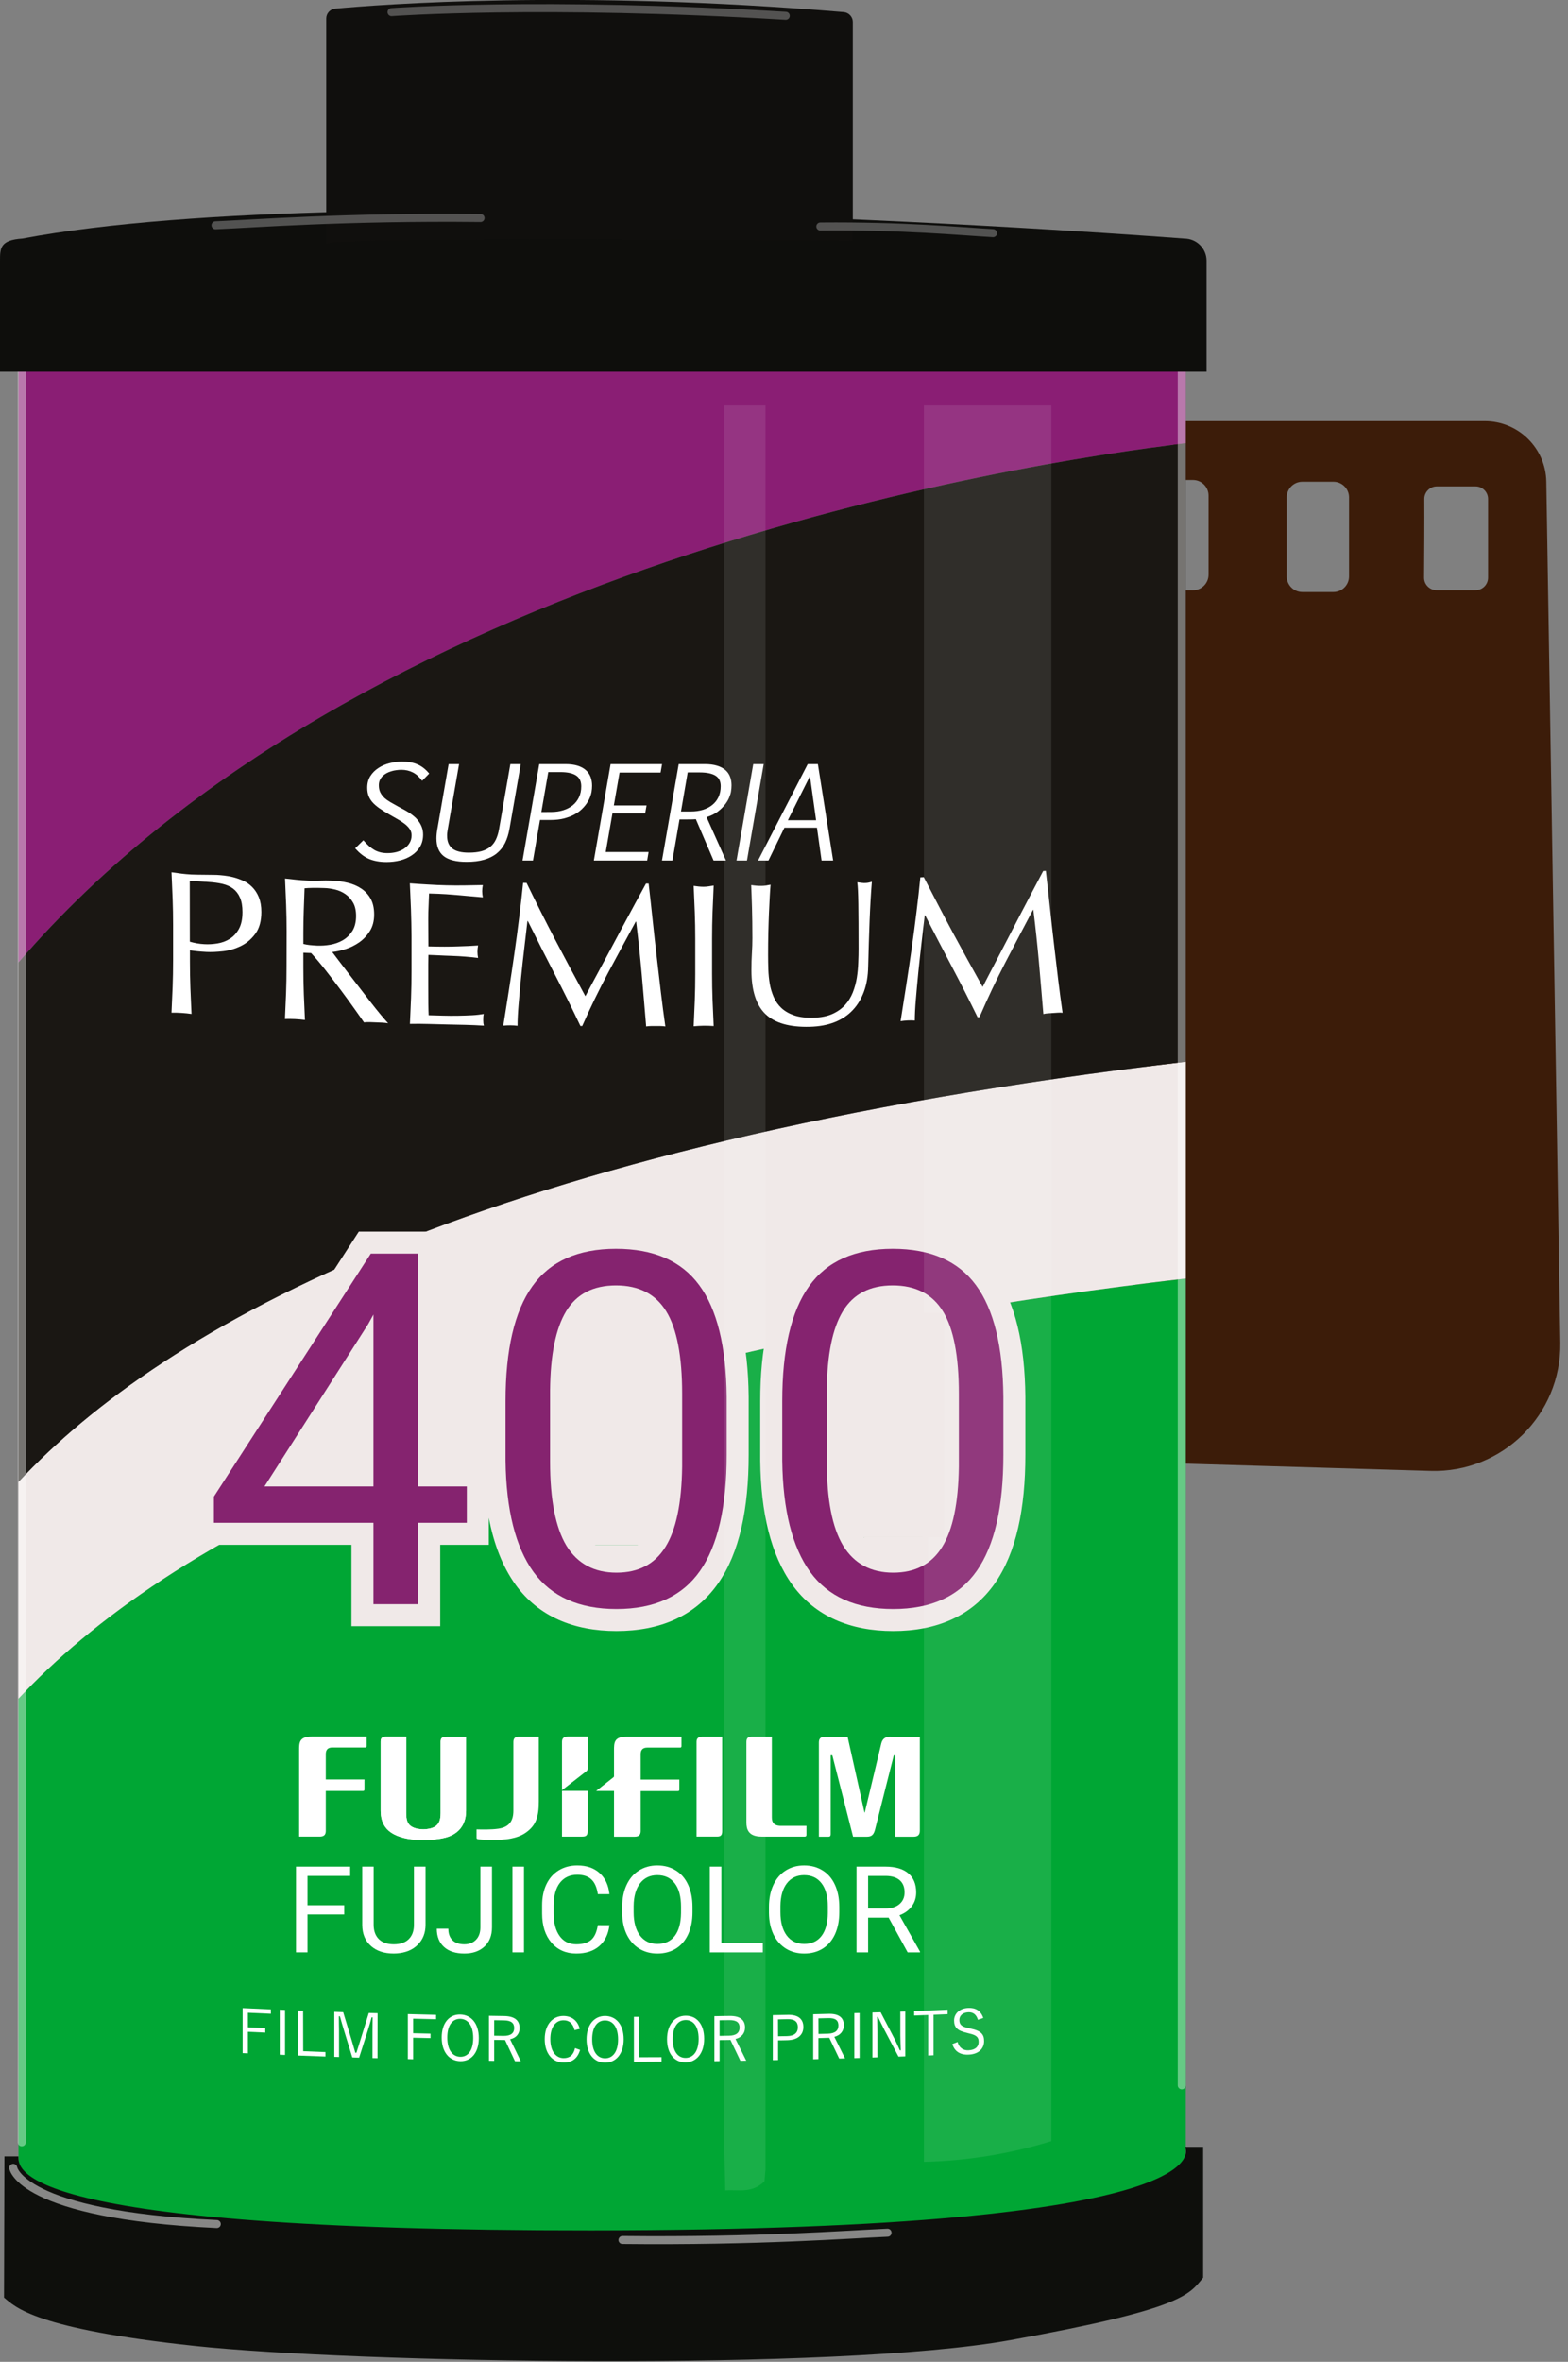 <svg fill="none" height="295" viewBox="0 0 196 295" width="196" xmlns="http://www.w3.org/2000/svg" xmlns:xlink="http://www.w3.org/1999/xlink"><rect x="0" y="0" width="196" height="295" fill="#808080" stroke="none"/><clipPath id="a"><path d="m0 0h195.04v294.92h-195.04z"/></clipPath><g clip-path="url(#a)"><path d="m193.29 60.16c-.07-4.19-3.49-7.56-7.68-7.56h-38.81l-.33 7.35h2.65c1.07 0 1.95.87 1.95 1.95v9.88c0 1.07-.87 1.95-1.95 1.95h-3.28l-4.94 108.87 37.92 1.12c8.98.27 16.36-7.02 16.22-16zm-24.66 11.84c0 1.07-.87 1.95-1.95 1.95h-3.89c-1.07 0-1.95-.87-1.95-1.95v-9.88c0-1.07.87-1.95 1.95-1.95h3.89c1.07 0 1.95.87 1.95 1.95zm17.38.15c0 .87-.7 1.57-1.57 1.57h-4.86c-.87 0-1.58-.71-1.57-1.58.02-2.5.05-7.32.03-9.81-.01-.87.7-1.58 1.57-1.58h4.83c.87 0 1.57.7 1.57 1.57z" fill="#3c1c09"/><path d="m148.22 55.36v-11.25h-145.91v76.1c42.58-49.49 124.68-62.31 145.91-64.85z" fill="#8a1e74"/><path d="m2.31 212.16v69.06h145.91v-121.53c-87.93 10.31-127.84 33.12-145.91 52.47z" fill="#00a634"/><path d="m2.31 185.09v27.07c18.07-19.35 57.98-42.16 145.91-52.47v-27.07c-87.93 10.31-127.84 33.12-145.91 52.47z" fill="#f0e9e8"/><path d="m2.31 120.21v27.07 37.81c18.07-19.35 57.98-42.16 145.91-52.47v-50.19-27.07c-21.23 2.54-103.33 15.36-145.91 64.85z" fill="#1a1713"/><path d="m.5 286.97c1.44 1.21 3.91 3.91 23.8 6.04s80.27 3.2 101.94-.71 22.38-5.68 24.15-7.81v-16.34h-2.27s6.6 10.39-74.27 10.43c-72.52.04-71.55-7.76-71.55-9.24-.94 0-1.75 0-1.75 0s-.05 16.23-.05 17.63z" fill="#0e0f0c"/><path d="m110.94 278.87c-4.63.19-16.17 1.09-33.13.91" opacity=".5" stroke="#fff" stroke-linecap="round" stroke-linejoin="round" stroke-miterlimit="10"/><path d="m1.65 270.77s.88 5.86 25.45 7.02" opacity=".5" stroke="#fff" stroke-linecap="round" stroke-linejoin="round" stroke-miterlimit="10"/><path d="m2.72 46.09v221.49" opacity=".4" stroke="#fff" stroke-linecap="round" stroke-linejoin="round" stroke-miterlimit="10"/><path d="m147.72 46.09v214.37" opacity=".4" stroke="#fff" stroke-linecap="round" stroke-linejoin="round" stroke-miterlimit="10"/><path d="m150.82 46.43h-150.82v-13.85c0-1.53-.02-2.6 2.78-2.78 42.4-7.97 145.26 0 145.26 0 1.53 0 2.78 1.24 2.78 2.78z" fill="#0e0e0c"/><path d="m40.78 30.5v-28.19c0-.64.48-1.17 1.11-1.23 5.39-.5 29.93-2.4 63.57.43.64.05 1.14.59 1.14 1.23v27.34c0 .01-65.82-.64-65.82.42z" fill="#100f0d"/><path d="m48.94 1.51s18.69-1.37 49.28.46" opacity=".5" stroke="#969696" stroke-linecap="round" stroke-linejoin="round" stroke-miterlimit="10"/><path d="m26.94 28.14c4.63-.19 16.17-1.09 33.13-.91" opacity=".5" stroke="#969696" stroke-linecap="round" stroke-linejoin="round" stroke-miterlimit="10"/><path d="m124.13 29.12c-4.28-.24-11.06-.92-21.59-.83" opacity=".5" stroke="#969696" stroke-linecap="round" stroke-linejoin="round" stroke-miterlimit="10"/><path clip-rule="evenodd" d="m87.928 171.144c.062.943.091 1.925.091 2.94v9.132l-0.0.018c-.01.763-.037 1.506-.083 2.229.097-1.161.147-2.416.147-3.769v-7.205c-.012-1.196-.065-2.31-.155-3.345zm-21.804 14.717c-.08-1.052-.117-2.152-.117-3.295v-8.915l0-.013c.007-.787.033-1.553.079-2.297-.094 1.133-.143 2.356-.143 3.676v7.41c.016 1.227.078 2.371.181 3.434zm-1.834-26.785c2.866-4.027 7.303-5.848 12.707-5.848 5.338 0 9.745 1.751 12.62 5.659 2.734 3.697 3.903 9.045 3.966 15.562l0.0.013v7.232c0 6.734-1.133 12.256-3.838 16.107-2.858 4.068-7.284 5.922-12.687 5.922-5.331 0-9.72-1.804-12.6-5.765l-.005-.006c-1.639-2.269-2.727-5.089-3.352-8.373v3.376h-6.075v10.166h-11.094v-10.166h-19.941v-6.839l20.863-32.286h10.172v29.084h5.425c-.003-.144-.005-.288-.007-.433l-0-.018v-7.446c0-6.659 1.134-12.127 3.848-15.941zm58.226 12.068c.061.943.09 1.925.09 2.94v9.132.018c-.01.763-.037 1.506-.083 2.229.097-1.161.147-2.416.147-3.769v-7.205c-.011-1.196-.064-2.309-.154-3.345zm-21.805 14.718c-.079-1.053-.117-2.153-.117-3.296v-8.915-.013c.007-.787.033-1.553.079-2.297-.094 1.133-.143 2.356-.143 3.676v7.41c.016 1.227.078 2.371.181 3.435zm-1.833-26.786c2.865-4.027 7.303-5.848 12.707-5.848 5.338 0 9.745 1.751 12.62 5.659 2.733 3.697 3.903 9.045 3.965 15.562v.013 7.232c0 6.734-1.132 12.256-3.838 16.107-2.858 4.068-7.284 5.922-12.687 5.922-5.33 0-9.719-1.804-12.6-5.765l-.005-.006c-2.723-3.769-3.926-9.064-4.01-15.471l-0-.018v-7.446c0-6.659 1.134-12.127 3.848-15.941zm-51.032.254-2.468 3.818 4.051 1.041v33.432h.094v-38.291zm-3.916 14.432-5.852 9.152h5.852zm33.067-10.462c-2.04 0-3.146.694-3.876 1.896-.915 1.507-1.576 4.199-1.615 8.48v8.89c0 4.561.674 7.446 1.644 9.066.849 1.371 2.015 2.049 3.907 2.049 1.907 0 3.005-.662 3.771-1.892l.005-.007.005-.008c.928-1.469 1.62-4.185 1.68-8.595v-9.095c0-4.577-.665-7.366-1.576-8.842l-.006-.01c-.751-1.229-1.882-1.932-3.939-1.932zm34.588 0c-2.04 0-3.146.694-3.875 1.896-.916 1.507-1.576 4.199-1.616 8.479v8.891c0 4.561.674 7.446 1.644 9.066.849 1.371 2.015 2.049 3.907 2.049 1.908 0 3.006-.662 3.771-1.892l.005-.007.005-.008c.929-1.469 1.62-4.185 1.68-8.595v-9.095c0-4.577-.665-7.366-1.575-8.842l-.006-.01c-.752-1.229-1.883-1.932-3.94-1.932z" fill="#f0e9e8" fill-rule="evenodd"/><path d="m52.275 185.664h6.075v4.541h-6.075v10.166h-5.594v-10.166h-19.941v-3.278l19.61-30.347h5.925zm-19.219 0h13.625v-21.475l-.662 1.203z" fill="#85236f"/><path d="m90.833 181.694c0 6.516-1.113 11.359-3.338 14.527-2.226 3.168-5.705 4.752-10.437 4.752-4.672 0-8.131-1.544-10.376-4.632-2.246-3.108-3.409-7.74-3.489-13.895v-7.429c0-6.437 1.113-11.219 3.338-14.347s5.715-4.692 10.467-4.692c4.712 0 8.181 1.514 10.406 4.542 2.226 3.007 3.369 7.659 3.429 13.955zm-5.564-7.61c0-4.712-.662-8.14-1.985-10.286-1.323-2.165-3.419-3.248-6.286-3.248-2.847 0-4.923 1.073-6.226 3.218s-1.975 5.444-2.015 9.895v8.903c0 4.732.682 8.231 2.045 10.497 1.383 2.245 3.469 3.368 6.256 3.368 2.747 0 4.782-1.063 6.106-3.188 1.343-2.125 2.045-5.474 2.105-10.046z" fill="#85236f"/><path d="m125.421 181.694c0 6.516-1.113 11.359-3.338 14.527-2.226 3.168-5.705 4.752-10.437 4.752-4.672 0-8.13-1.544-10.376-4.632-2.246-3.108-3.409-7.74-3.489-13.895v-7.429c0-6.437 1.113-11.219 3.338-14.347 2.226-3.128 5.715-4.692 10.467-4.692 4.712 0 8.181 1.514 10.407 4.542 2.225 3.007 3.368 7.659 3.428 13.955zm-5.564-7.61c0-4.712-.662-8.14-1.985-10.286-1.323-2.165-3.419-3.248-6.286-3.248-2.847 0-4.922 1.073-6.226 3.218-1.303 2.145-1.975 5.444-2.015 9.895v8.903c0 4.732.682 8.231 2.045 10.497 1.384 2.245 3.469 3.368 6.256 3.368 2.747 0 4.782-1.063 6.106-3.188 1.343-2.125 2.045-5.474 2.105-10.046z" fill="#85236f"/><g fill="#fff"><path d="m96.481 216.917v10.1c0 .662.318.993.992 1.031h3.333v1.132c0 .127-.064.216-.204.216-.038 0-5.406 0-5.406 0-1.654 0-1.895-.928-1.895-1.755v-10.037c0-.484.165-.7.725-.687z"/><path d="m90.274 216.917v11.818c0 .521-.216.661-.661.661h-2.544v-11.83c0-.382.165-.649.725-.649z"/><path d="m37.392 218.622c0-.942 0-1.718 1.552-1.718h6.882v1.196c0 .076-.038.165-.165.165h-4.109c-.56 0-.827.268-.827.827v3.168h4.834v1.272c0 .102-.076.165-.178.165h-4.656v5.038c-.025.483-.267.661-.789.661h-2.544z"/><path d="m50.775 216.917v9.515c0 .802.127 1.387.687 1.718.763.445 2.074.445 2.862.025.522-.305.751-.789.751-1.73v-8.892c0-.407.14-.623.7-.623h2.481v9.235c0 2.137-1.349 3.028-2.544 3.346-1.59.42-4.007.445-5.508-.026-1.794-.521-2.621-1.59-2.621-3.333v-8.612c0-.407.14-.623.623-.623z"/><path d="m50.775 216.917v9.515c0 .802.127 1.387.687 1.718.763.445 2.074.445 2.862.025.522-.305.751-.789.751-1.73v-8.892c0-.407.14-.623.7-.623h2.481v9.235c0 2.137-1.349 3.028-2.544 3.346-1.59.42-4.007.445-5.508-.026-1.794-.521-2.621-1.59-2.621-3.333v-8.612c0-.407.14-.623.623-.623z"/><path d="m111.289 216.917c-.649 0-.992.28-1.132.852l-2.061 8.612h-.038l-2.112-9.451h-2.862c-.56 0-.725.28-.725.725v11.754h1.208c.178 0 .267-.102.267-.305v-9.859h.204l2.595 10.164h1.717c.624 0 .865-.267 1.031-.903l2.34-9.261h.178v10.164h2.278c.547 0 .801-.216.801-.763v-11.716h-3.689"/><path d="m73.456 223.685h-3.206v5.711h2.544c.445 0 .661-.14.661-.661 0-.013 0-2.443 0-5.05z"/><path d="m73.278 221.242c.102-.076.178-.165.178-.343 0-1.247 0-3.995 0-3.995h-2.481c-.56 0-.725.267-.725.662v6.03z"/><path d="m62.313 228.404c1.387-.203 1.857-1.03 1.857-2.239v-8.587c0-.508.28-.661.623-.661h2.557v8.103c0 1.998-.407 3.002-1.59 3.855-.623.445-1.692.941-4.007.941-1.349 0-1.934-.076-2.023-.102-.127-.025-.165-.076-.165-.178 0 0 0-.801 0-1.043.547.013 1.819.051 2.748-.089z"/><path d="m78.303 216.917c-1.552 0-1.552.763-1.552 1.717v3.206c0 .076-.025.102-.064.14l-2.175 1.717h2.239v5.712h2.544c.522 0 .763-.178.789-.661v-5.038h4.656c.127 0 .178-.064.178-.165v-1.272h-4.834v-3.168c0-.56.28-.827.827-.827h4.109c.115 0 .165-.076.165-.165v-1.196z"/><path d="m43.028 239.125h-4.587v4.728h-1.441v-10.706h6.771v1.162h-5.33v3.662h4.587z"/><path d="m53.193 233.147v7.279c-.005 1.01-.33 1.836-.976 2.478-.641.643-1.511 1.003-2.612 1.081l-.383.015c-1.196 0-2.15-.316-2.86-.949-.711-.632-1.071-1.502-1.081-2.61v-7.294h1.426v7.25c0 .775.218 1.378.653 1.809.435.426 1.056.64 1.862.64.816 0 1.439-.214 1.869-.64.435-.427.653-1.027.653-1.802v-7.257z"/><path d="m60.047 233.147h1.449v7.581c0 1.024-.315 1.826-.946 2.404-.626.579-1.461.868-2.507.868-1.086 0-1.932-.272-2.537-.816s-.908-1.307-.908-2.287h1.441c0 .613.17 1.091.51 1.434.345.343.843.515 1.494.515.596 0 1.076-.184 1.441-.552.37-.368.558-.882.563-1.544z"/><path d="m65.497 243.853h-1.441v-10.706h1.441z"/><path d="m76.18 240.456c-.135 1.132-.563 2.007-1.284 2.625-.716.613-1.669.919-2.86.919-1.291 0-2.327-.453-3.108-1.36-.776-.907-1.164-2.12-1.164-3.64v-1.029c0-.996.18-1.871.54-2.625.365-.755.881-1.334 1.546-1.736.666-.407 1.436-.61 2.312-.61 1.161 0 2.092.319 2.793.956.701.632 1.109 1.51 1.224 2.632h-1.449c-.125-.853-.398-1.47-.818-1.853-.415-.382-.999-.573-1.749-.573-.921 0-1.644.333-2.17 1-.52.666-.781 1.615-.781 2.845v1.037c0 1.162.248 2.086.743 2.772s1.189 1.03 2.079 1.03c.801 0 1.414-.177 1.839-.53.43-.358.716-.978.856-1.86z"/><path d="m86.563 238.846c0 1.049-.18 1.965-.541 2.75-.36.779-.871 1.375-1.531 1.786-.661.412-1.431.618-2.312.618-.861 0-1.624-.206-2.29-.618-.666-.416-1.184-1.007-1.554-1.772-.365-.769-.553-1.659-.563-2.669v-.772c0-1.029.183-1.939.548-2.728.365-.789.881-1.392 1.546-1.809.671-.421 1.436-.632 2.297-.632.876 0 1.647.208 2.312.625.671.412 1.186 1.012 1.546 1.801.36.785.541 1.699.541 2.743zm-1.434-.692c0-1.269-.26-2.242-.781-2.919-.52-.681-1.249-1.022-2.185-1.022-.911 0-1.629.341-2.155 1.022-.52.677-.788 1.618-.803 2.824v.787c0 1.23.263 2.198.788 2.904.531.701 1.259 1.051 2.185 1.051.931 0 1.652-.33 2.162-.992.51-.667.773-1.62.788-2.86z"/><path d="m90.174 242.699h5.18v1.154h-6.629v-10.706h1.449z"/><path d="m104.91 238.846c0 1.049-.18 1.965-.54 2.75-.361.779-.871 1.375-1.532 1.786-.66.412-1.431.618-2.312.618-.861 0-1.624-.206-2.29-.618-.666-.416-1.184-1.007-1.554-1.772-.365-.769-.553-1.659-.563-2.669v-.772c0-1.029.183-1.939.548-2.728.365-.789.881-1.392 1.546-1.809.671-.421 1.436-.632 2.297-.632.876 0 1.647.208 2.312.625.671.412 1.186 1.012 1.547 1.801.36.785.54 1.699.54 2.743zm-1.434-.692c0-1.269-.26-2.242-.78-2.919-.521-.681-1.249-1.022-2.185-1.022-.911 0-1.629.341-2.155 1.022-.52.677-.788 1.618-.803 2.824v.787c0 1.23.263 2.198.788 2.904.53.701 1.259 1.051 2.184 1.051.931 0 1.652-.33 2.162-.992.511-.667.773-1.62.788-2.86z"/><path d="m111.081 239.522h-2.567v4.331h-1.449v-10.706h3.618c1.232 0 2.177.275 2.838.824.666.549.999 1.348.999 2.397 0 .666-.186 1.247-.556 1.742-.365.495-.876.865-1.531 1.111l2.567 4.544v.088h-1.546zm-2.567-1.154h2.214c.716 0 1.284-.182 1.705-.544.425-.363.638-.849.638-1.456 0-.662-.203-1.169-.608-1.522-.401-.353-.981-.532-1.742-.537h-2.207z"/><path d="m131.42 267.44-.31.09c-5.07 1.53-10.33 2.37-15.62 2.49v-219.39h15.93z" opacity=".1"/><path d="m95.68 271.07-.12 1.39c-1.64 1.55-3.19 1-4.9 1.13l-.14-5.81v-217.15h5.17v220.44z" opacity=".1"/><path d="m33.86 251.53c-1.15-.05-1.72-.08-2.87-.13v1.82c.87.04 1.3.06 2.17.1v.56c-.87-.04-1.3-.06-2.17-.1v2.69c-.27-.01-.4-.02-.66-.03 0-2.25 0-3.37 0-5.62 1.41.07 2.12.1 3.53.16z"/><path d="m35.63 256.67c-.27-.01-.4-.02-.66-.03 0-2.25 0-3.37 0-5.62.27.01.4.02.66.03z"/><path d="m37.9 256.2c1.11.04 1.67.07 2.78.11v.56c-1.38-.05-2.07-.08-3.45-.13 0-2.25 0-3.37 0-5.62.27.01.4.02.66.03.01 2.01.01 3.02.01 5.05z"/><path d="m47.19 257.08c-.25-.01-.38-.01-.63-.02 0-1.32 0-1.98 0-3.3 0-.64.02-1.17.02-1.78-.05 0-.08 0-.13 0-.16.59-.3 1.09-.5 1.72-.42 1.33-.64 1.99-1.06 3.31-.34-.01-.51-.02-.85-.03-.41-1.35-.62-2.03-1.04-3.38-.19-.61-.33-1.13-.51-1.76-.05 0-.08 0-.13 0-.01.61.02 1.15.02 1.79v3.3c-.24-.01-.36-.01-.59-.02 0-2.25 0-3.37 0-5.62.45.02.67.02 1.11.04.4 1.34.6 2.01 1.01 3.34.17.56.34 1.15.51 1.73h.13c.2-.58.34-1.1.53-1.68.41-1.32.61-1.98 1.02-3.29.44.01.66.02 1.1.03-.01 2.25-.01 3.38-.01 5.62z"/><path d="m54.51 252.21c-1.15-.03-1.72-.04-2.87-.07v1.82c.87.02 1.3.03 2.17.05v.56c-.87-.02-1.3-.03-2.17-.05v2.69c-.27-.01-.4-.01-.66-.02 0-2.25 0-3.37 0-5.62 1.41.04 2.12.05 3.53.09z"/><path d="m59.85 254.57c0 1.85-.98 2.91-2.32 2.88-1.35-.03-2.32-1.11-2.32-2.96s.98-2.9 2.32-2.87c1.35.03 2.32 1.09 2.32 2.95zm-3.94-.07c0 1.55.66 2.38 1.62 2.4s1.62-.79 1.62-2.34c0-1.56-.66-2.38-1.62-2.4-.96-.01-1.62.78-1.62 2.34z"/><path d="m63.02 251.81c1.33.02 1.93.57 1.93 1.5 0 .69-.4 1.23-1.19 1.4.54 1.1.81 1.65 1.34 2.75-.29 0-.44-.01-.73-.01-.49-1.06-.74-1.58-1.24-2.64-.54-.01-.81-.01-1.36-.02v2.62c-.26 0-.39-.01-.65-.01 0-2.25 0-3.37 0-5.62.76.01 1.14.02 1.9.03zm-1.25 2.46c.46.01.7.01 1.16.02.94.01 1.34-.35 1.34-.98 0-.61-.35-.95-1.29-.96-.48-.01-.72-.01-1.21-.02z"/><path d="m71.82 253.58c-.19-.83-.66-1.24-1.37-1.24-.95-.01-1.66.8-1.66 2.35 0 1.54.71 2.37 1.66 2.38.75 0 1.23-.37 1.43-1.25.25.09.38.13.63.22-.32 1.11-1.04 1.59-2.07 1.58-1.35-.01-2.35-1.08-2.35-2.92 0-1.85 1.01-2.91 2.35-2.9 1.06.01 1.78.61 2.03 1.62-.25.05-.38.09-.65.16z"/><path d="m77.96 254.71c0 1.85-.98 2.92-2.32 2.92-1.35 0-2.32-1.07-2.32-2.91 0-1.85.98-2.92 2.32-2.92 1.35.01 2.32 1.06 2.32 2.91zm-3.94.01c0 1.55.66 2.37 1.62 2.37s1.62-.82 1.62-2.36c0-1.56-.66-2.36-1.62-2.37s-1.62.8-1.62 2.36z"/><path d="m79.9 256.96c1.11 0 1.67-.01 2.79-.01v.56c-1.38.01-2.07.01-3.45.02 0-2.25 0-3.37 0-5.62h.66z"/><path d="m88.02 254.65c0 1.85-.98 2.93-2.32 2.95-1.35.01-2.32-1.04-2.32-2.89s.98-2.93 2.32-2.94c1.35-.02 2.32 1.02 2.32 2.88zm-3.93.04c0 1.55.66 2.36 1.62 2.35s1.62-.83 1.62-2.38c0-1.56-.66-2.36-1.62-2.35s-1.62.83-1.62 2.38z"/><path d="m91.2 251.8c1.33-.02 1.93.51 1.93 1.44 0 .69-.4 1.24-1.19 1.44.54 1.08.81 1.63 1.34 2.71-.29 0-.44.01-.73.01-.49-1.04-.74-1.56-1.24-2.6-.54.01-.81.01-1.36.02v2.62c-.26 0-.39.01-.65.01 0-2.25 0-3.37 0-5.62.76-.02 1.14-.02 1.9-.03zm-1.25 2.49c.46-.01.7-.01 1.16-.02.94-.01 1.34-.39 1.34-1.02 0-.61-.35-.94-1.29-.93-.48.01-.72.01-1.21.02z"/><path d="m98.47 251.66c1.31-.03 1.95.52 1.95 1.52 0 .98-.69 1.62-2 1.65-.46.01-.7.02-1.16.02v2.46c-.26.01-.39.01-.66.01 0-2.25 0-3.37 0-5.62.75-.01 1.13-.02 1.87-.04zm-1.21 2.68c.45-.01.68-.01 1.13-.02.92-.02 1.34-.43 1.34-1.11 0-.67-.38-1.03-1.3-1.01-.47.01-.71.02-1.18.03.01.84.01 1.26.01 2.11z"/><path d="m103.55 251.54c1.33-.04 1.93.49 1.93 1.42 0 .69-.4 1.25-1.19 1.45.54 1.08.81 1.62 1.34 2.69-.29.01-.44.01-.73.02-.49-1.04-.74-1.55-1.24-2.59-.54.01-.81.02-1.36.04v2.62c-.26.01-.39.01-.65.02 0-2.25 0-3.37 0-5.62.77-.02 1.15-.03 1.9-.05zm-1.24 2.51c.46-.01.7-.02 1.16-.03.94-.03 1.33-.4 1.33-1.04 0-.61-.35-.94-1.29-.91-.48.01-.72.02-1.21.03.01.78.01 1.17.01 1.95z"/><path d="m107.45 257.05c-.27.01-.4.01-.66.02 0-2.25 0-3.37 0-5.62.27-.01.4-.01.66-.02z"/><path d="m113.16 256.85c-.34.01-.51.02-.85.03-.7-1.34-1.06-2-1.76-3.34-.31-.6-.51-1.03-.8-1.61-.05 0-.07 0-.11 0 .01.63.03 1.18.03 1.81v3.23c-.25.01-.37.01-.62.02 0-2.25 0-3.37 0-5.62.41-.01.62-.02 1.03-.03.64 1.24.97 1.86 1.61 3.09.33.62.53 1.1.79 1.66h.12c-.02-.6-.06-1.18-.06-1.84 0-1.2 0-1.79 0-2.99.25-.01.37-.01.62-.02z"/><path d="m118.45 251.58c-.7.03-1.06.04-1.76.07v5.06c-.27.01-.4.02-.67.03 0-2.02 0-3.03 0-5.06-.7.03-1.05.04-1.75.07 0-.23 0-.34 0-.56 1.67-.06 2.51-.1 4.18-.17z"/><path d="m122.24 252.28c-.2-.68-.62-.96-1.19-.94-.7.03-1.13.41-1.13.96 0 .59.28.84 1.17 1.02.1.02.15.03.24.06 1.34.28 1.68.75 1.68 1.56 0 .95-.69 1.64-1.94 1.69-1.04.05-1.75-.4-2.03-1.32.26-.1.39-.15.66-.26.18.72.71 1.07 1.36 1.04.88-.04 1.27-.47 1.27-1.04 0-.58-.22-.85-1.26-1.08-.09-.02-.13-.04-.22-.06-1.22-.27-1.59-.72-1.59-1.55 0-.78.61-1.51 1.78-1.56.91-.04 1.57.35 1.87 1.25-.27.09-.4.14-.67.23z"/><path d="m45.422 104.953c.246.282.482.525.707.73.231.2.464.366.7.5.241.128.492.223.753.284.261.062.548.092.861.092.39 0 .764-.046 1.122-.138.364-.097.684-.241.961-.43.282-.19.505-.423.669-.7.169-.277.254-.597.254-.961 0-.292-.08-.553-.238-.784-.159-.23-.372-.448-.638-.653-.261-.205-.564-.402-.907-.592-.338-.19-.689-.39-1.053-.6-.477-.276-.887-.535-1.23-.776-.338-.241-.618-.487-.838-.738-.22-.256-.382-.528-.484-.815-.102-.287-.154-.615-.154-.984 0-.559.128-1.043.384-1.453.261-.41.6-.748 1.015-1.015.415-.272.879-.471 1.391-.6.518-.133 1.035-.2 1.553-.2.369 0 .712.028 1.03.085.318.051.615.138.892.261.277.118.535.272.776.461.246.19.479.42.7.692l-.884.907c-.338-.477-.723-.825-1.153-1.045-.43-.22-.91-.331-1.437-.331-.2 0-.41.015-.63.046-.215.026-.428.072-.638.138-.21.061-.41.143-.6.246-.184.102-.348.226-.492.369-.138.143-.251.31-.338.5-.082.184-.123.395-.123.63 0 .354.064.656.192.907s.3.477.515.676c.22.195.477.377.769.546.297.169.612.346.945.531.169.092.364.197.584.315.22.112.446.241.676.384s.456.307.676.492c.226.179.423.384.592.615.174.225.315.479.423.761.108.282.162.594.162.938 0 .589-.131 1.099-.392 1.529-.261.431-.607.787-1.038 1.069-.425.282-.912.492-1.46.63-.543.133-1.099.2-1.668.2-.456 0-.869-.036-1.238-.108-.364-.066-.705-.169-1.022-.307-.313-.144-.605-.323-.876-.538s-.538-.469-.799-.761z"/><path d="m57.382 95.437-1.422 8.178c-.026.144-.046.282-.061.415-.015.129-.021.254-.015.377 0 .692.215 1.215.646 1.568.436.349 1.127.523 2.075.523.61 0 1.133-.059 1.568-.177.441-.123.81-.305 1.107-.546.297-.246.53-.548.7-.907.174-.364.305-.786.392-1.268l1.422-8.163h1.299l-1.407 8.078c-.118.672-.305 1.266-.561 1.784-.256.512-.6.943-1.03 1.291-.43.349-.956.612-1.576.792-.62.179-1.35.269-2.191.269-1.302 0-2.257-.238-2.867-.715-.605-.482-.907-1.22-.907-2.214 0-.358.038-.753.115-1.184l1.407-8.101z"/><path d="m67.667 101.425 1.276-.008c.523-.005 1.01-.077 1.46-.215.456-.144.851-.349 1.184-.615.333-.272.594-.605.784-1.0.19-.4.284-.856.284-1.368 0-.277-.043-.525-.131-.746-.087-.22-.233-.407-.438-.561-.205-.154-.477-.272-.815-.354-.333-.082-.748-.123-1.245-.123h-1.491zm-.169.991-.876 5.066h-1.307l2.091-12.045h3.267c.584 0 1.086.064 1.507.192.42.128.766.313 1.038.553.272.236.471.52.6.853s.192.702.192 1.107c0 .246-.023.507-.069.784-.031.179-.092.392-.184.638-.092.241-.226.492-.4.754-.169.256-.384.51-.646.761-.261.251-.579.476-.953.676-.369.195-.797.354-1.284.477s-1.043.184-1.668.184z"/><path d="m82.572 96.497h-5.127l-.715 4.105h4.089l-.177 1.007h-4.089l-.838 4.812h5.358l-.177 1.061h-6.664l2.091-12.045h6.434z"/><path d="m85.124 101.355h1.245c.538 0 1.035-.069 1.491-.207.456-.138.848-.341 1.176-.607.333-.267.592-.595.776-.984.184-.395.277-.848.277-1.361 0-.277-.046-.52-.138-.73-.087-.215-.236-.395-.446-.538-.21-.149-.487-.261-.83-.338-.338-.077-.756-.115-1.253-.115h-1.46zm-1.069 6.127h-1.307l2.091-12.045h3.267c.584 0 1.086.064 1.507.192.42.123.766.3 1.038.53s.471.51.6.838c.128.323.192.684.192 1.084 0 .256-.023.523-.069.799-.036.21-.115.464-.238.761-.123.292-.305.59-.546.892-.236.302-.538.592-.907.869-.369.271-.823.492-1.361.661l2.429 5.419h-1.553l-2.214-5.166c-.118.021-.507.031-1.168.031h-.876z"/><path d="m92.065 107.482 2.091-12.045h1.307l-2.091 12.045z"/><path d="m98.483 102.447h3.528l-.768-5.504zm2.483-7.01h1.268l1.907 12.045h-1.445l-.577-4.105h-4.066l-1.998 4.105h-1.299z"/><path d="m21.64 115.58c0-1.12-.02-2.23-.06-3.31s-.09-2.19-.14-3.32c.41.06.82.11 1.24.17.42.05.83.09 1.24.11.2.01.45.02.74.02s.58 0 .88.01.58.01.85.01.5 0 .69.01c.26.01.57.04.94.08s.77.11 1.19.22.83.26 1.24.45.78.46 1.11.8.6.76.8 1.25c.2.5.31 1.1.31 1.82 0 1.12-.24 2.02-.73 2.7-.49.67-1.08 1.19-1.79 1.54s-1.45.58-2.25.67c-.79.09-1.49.12-2.1.09-.39-.02-.75-.05-1.07-.08s-.65-.07-.99-.12v1.4c0 1.12.02 2.23.06 3.32s.09 2.17.14 3.23c-.39-.06-.81-.1-1.25-.13s-.86-.04-1.25-.03c.05-1.05.1-2.12.14-3.21s.06-2.19.06-3.32c0-1.75 0-2.63 0-4.38zm2.09 2.04c.58.17 1.18.28 1.81.31.53.03 1.07 0 1.63-.09s1.08-.28 1.54-.57c.47-.29.85-.7 1.15-1.24s.45-1.24.45-2.11c0-.73-.1-1.33-.31-1.8-.2-.47-.49-.84-.85-1.12-.37-.28-.81-.47-1.34-.6-.53-.12-1.12-.2-1.79-.24-.92-.05-1.38-.08-2.3-.14.01 3.05.01 4.57.01 7.6z"/><path d="m35.83 116.35c0-1.12-.02-2.23-.06-3.31s-.09-2.19-.14-3.31c.49.06.98.11 1.46.16s.96.08 1.46.1c.49.02.98.02 1.45 0 .48-.02.96-.02 1.46 0 .71.03 1.4.12 2.04.28.65.16 1.21.41 1.7.74.48.33.87.76 1.15 1.28s.42 1.16.42 1.93c0 .82-.18 1.51-.55 2.09s-.81 1.04-1.34 1.41c-.53.36-1.09.64-1.7.83-.6.19-1.15.31-1.65.36.2.26.48.63.84 1.11.36.47.76 1 1.2 1.57s.9 1.17 1.38 1.79.94 1.22 1.38 1.79.86 1.09 1.25 1.56.71.83.94 1.08c-.26-.04-.51-.07-.77-.08s-.51-.02-.77-.03c-.24-.01-.48-.02-.74-.03s-.5 0-.74.03c-.25-.37-.64-.92-1.16-1.65s-1.09-1.52-1.72-2.36-1.27-1.68-1.93-2.52-1.26-1.55-1.8-2.13c-.39-.02-.58-.03-.97-.04v1.86c0 1.12.02 2.23.06 3.32s.09 2.17.14 3.22c-.39-.05-.81-.09-1.25-.11s-.86-.02-1.25-.01c.05-1.05.1-2.12.14-3.21s.06-2.19.06-3.32c.01-1.76.01-2.64.01-4.4zm2.09 1.55c.24.06.5.11.78.14s.59.05.93.07c.53.02 1.08-.01 1.65-.11s1.09-.28 1.57-.56.87-.66 1.19-1.15c.31-.49.47-1.12.47-1.88 0-.66-.12-1.22-.37-1.66s-.57-.8-.96-1.07-.82-.46-1.28-.57-.91-.18-1.35-.19c-.6-.02-1.09-.03-1.48-.02s-.72.02-1 .05c-.03.94-.07 1.86-.1 2.78s-.05 1.84-.05 2.76z"/><path d="m51.37 113.6c-.04-1.09-.09-2.18-.14-3.27.77.06 1.53.11 2.29.15.76.05 1.52.08 2.29.1s1.52.02 2.27.01 1.51-.02 2.27-.04c-.05.25-.08.51-.08.76s.03.51.08.77c-.55-.04-1.04-.09-1.49-.13s-.93-.09-1.43-.13-1.05-.09-1.65-.13-1.31-.07-2.15-.09c-.02.54-.04 1.06-.06 1.56-.03.49-.04 1.05-.04 1.68 0 .66 0 1.31.01 1.94s.01 1.11.01 1.43c.75.02 1.42.03 2.02.03s1.14-.01 1.63-.03c.49-.01.95-.03 1.37-.05s.81-.04 1.19-.07c-.05.25-.08.52-.08.79 0 .26.03.51.08.77-.44-.06-.96-.11-1.55-.16s-1.17-.08-1.76-.1-1.14-.04-1.66-.07c-.52-.02-.93-.04-1.24-.05 0 .15 0 .32-.01.5s-.01.4-.01.68v1 1.53c0 .97 0 1.77.01 2.4s.02 1.11.04 1.43c.56.01 1.16.03 1.79.05.65.02 1.28.02 1.9.01s1.21-.03 1.76-.06 1.03-.09 1.44-.16c-.03.12-.06.25-.06.39-.01.14-.01.28-.01.4 0 .27.03.49.08.67-.77-.05-1.53-.08-2.29-.1s-1.53-.03-2.31-.05-1.56-.04-2.32-.06c-.77-.02-1.54-.03-2.32-.01.05-1.09.1-2.17.14-3.25s.06-2.18.06-3.3c0-1.76 0-2.63 0-4.39-.01-1.16-.03-2.26-.07-3.35z"/><path d="m69.4 117.38c1.2 2.29 2.46 4.64 3.77 7.05.17-.32.42-.79.74-1.39s.7-1.3 1.12-2.08c.43-.78.88-1.63 1.37-2.54s.98-1.83 1.48-2.77 1-1.86 1.49-2.76.95-1.75 1.38-2.53h.33c.19 1.63.36 3.21.52 4.73s.33 3.02.5 4.49.34 2.93.51 4.36c.17 1.44.36 2.86.56 4.27-.2-.03-.4-.05-.6-.05s-.4 0-.6 0-.4 0-.6 0-.4.02-.6.05c-.19-2.26-.37-4.46-.56-6.59s-.42-4.3-.69-6.51c-.02 0-.03 0-.05 0-1.17 2.15-2.33 4.28-3.46 6.4s-2.21 4.33-3.23 6.64c-.09 0-.14 0-.23 0-1.02-2.15-2.09-4.31-3.21-6.47s-2.24-4.38-3.36-6.64c-.02 0-.03 0-.05 0-.12 1.05-.25 2.2-.4 3.43s-.28 2.45-.4 3.65-.22 2.33-.31 3.39-.13 1.93-.13 2.62c-.27-.04-.57-.06-.89-.06s-.62.01-.89.04c.22-1.38.45-2.83.69-4.36s.47-3.07.69-4.61c.22-1.55.43-3.07.61-4.57.19-1.5.35-2.94.49-4.3.17 0 .26 0 .43.01 1.19 2.45 2.38 4.81 3.58 7.1z"/><path d="m86.85 113.96c-.04-1.08-.09-2.18-.14-3.31.22.03.43.06.64.08.2.02.41.03.61.03s.41-.02.61-.05.42-.06.64-.1c-.05 1.12-.1 2.23-.14 3.31s-.06 2.18-.06 3.31v4.39c0 1.12.02 2.23.06 3.32s.09 2.16.14 3.22c-.39-.03-.81-.04-1.25-.04-.44.01-.86.03-1.25.07.05-1.06.1-2.13.14-3.22s.06-2.2.06-3.32c0-1.76 0-2.64 0-4.39 0-1.12-.02-2.22-.06-3.3z"/><path d="m107.32 118.49c0-2.42-.01-4.28-.03-5.59s-.06-2.21-.13-2.7c.19.03.37.05.54.07s.34.03.51.02c.22-.01.48-.06.77-.15-.05.6-.1 1.31-.15 2.14s-.09 1.71-.13 2.66c-.03.95-.07 1.92-.1 2.91-.03 1-.06 1.97-.08 2.9-.02 1.14-.19 2.17-.52 3.08s-.8 1.7-1.42 2.35c-.61.65-1.37 1.15-2.26 1.5s-1.92.54-3.08.57c-2.55.07-4.41-.47-5.57-1.6s-1.74-2.95-1.74-5.46c0-.8.02-1.51.06-2.13s.06-1.26.06-1.9c0-1.43-.02-2.7-.05-3.8-.03-1.11-.07-2.04-.1-2.81.2.03.43.06.66.08.24.02.46.03.66.02.19 0 .37-.02.55-.05s.36-.06.55-.1c-.03.38-.07.87-.1 1.47s-.07 1.29-.1 2.06-.06 1.59-.08 2.48-.03 1.81-.03 2.76c0 .58.01 1.18.03 1.8s.08 1.22.18 1.81.27 1.14.5 1.67.56.99.98 1.38c.43.39.96.69 1.61.91.65.21 1.45.31 2.4.28.94-.03 1.72-.19 2.36-.48s1.16-.67 1.57-1.12c.41-.46.73-.98.96-1.56.23-.59.4-1.2.5-1.83s.16-1.26.18-1.9c.03-.64.04-1.21.04-1.74z"/><path d="m119.07 116.43c1.2 2.22 2.45 4.5 3.76 6.84.17-.33.42-.81.74-1.43s.7-1.33 1.12-2.14c.43-.81.88-1.68 1.36-2.61.48-.94.98-1.89 1.48-2.85s1-1.91 1.49-2.84.95-1.8 1.38-2.61c.13-.01.2-.01.33-.02.19 1.62.36 3.19.52 4.7s.33 3 .5 4.46.34 2.91.51 4.33.36 2.84.56 4.24c-.2-.02-.4-.03-.6-.01-.2.01-.4.02-.6.04s-.4.02-.6.04c-.2.01-.4.04-.6.09-.19-2.25-.37-4.44-.56-6.55-.19-2.12-.42-4.27-.69-6.47-.02 0-.03 0-.05 0-1.17 2.21-2.33 4.41-3.46 6.59s-2.21 4.46-3.23 6.82c-.09 0-.14.01-.23.01-1.02-2.09-2.09-4.19-3.2-6.29s-2.23-4.25-3.36-6.45c-.02 0-.03 0-.05 0-.12 1.06-.25 2.21-.4 3.45-.14 1.24-.28 2.46-.4 3.67-.12 1.2-.22 2.34-.31 3.41s-.13 1.94-.13 2.62c-.27-.02-.57-.03-.89-.01s-.62.04-.89.09c.22-1.39.45-2.85.69-4.39s.47-3.09.69-4.65.43-3.09.61-4.61c.19-1.51.35-2.96.48-4.32.17-.01.26-.01.43-.02 1.22 2.35 2.4 4.64 3.6 6.87z"/></g><path d="m54 178h7v6h-7z" fill="#f0e9e8"/><path d="m71 171h12v22h-12z" fill="#f0e9e8"/><path d="m74 193h7v2h-7z" fill="#f0e9e8"/><path d="m108 192h8v3h-8z" fill="#f0e9e8"/><path d="m106 164h12v28h-12z" fill="#f0e9e8"/></g></svg>